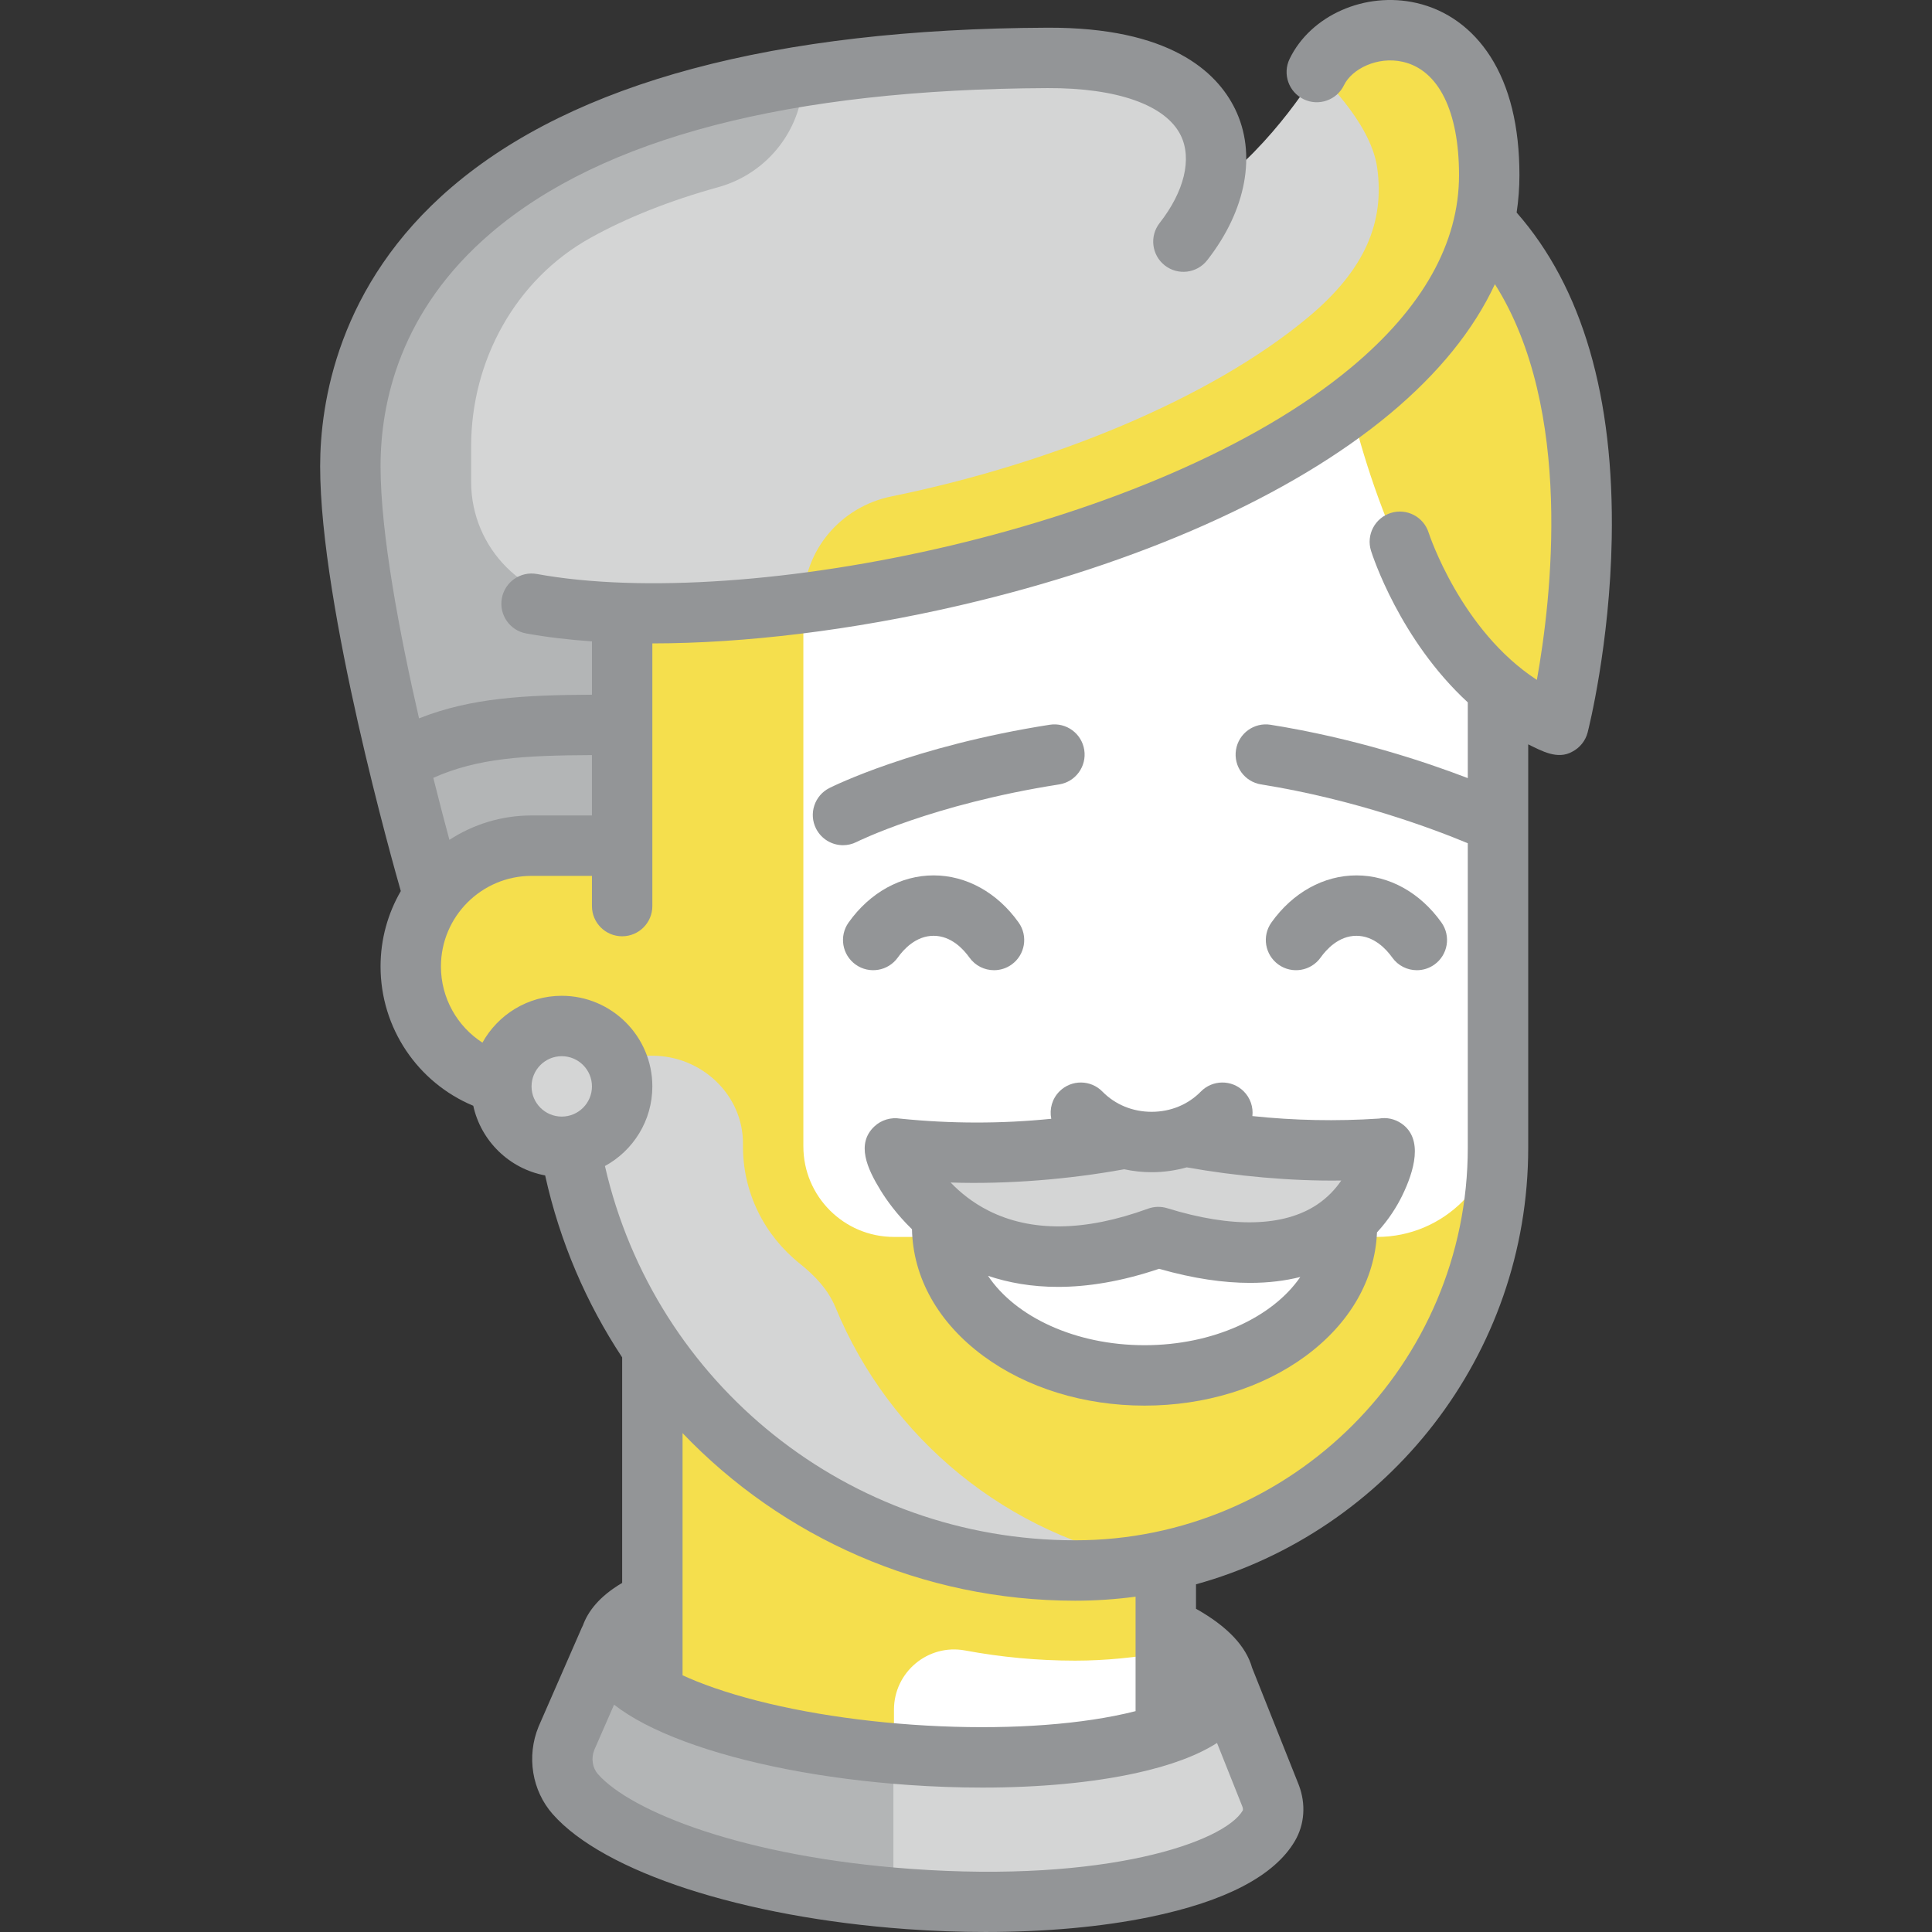 <svg id="Capa_1" enable-background="new 0 0 511.762 511.762" height="512" viewBox="0 0 511.762 511.762" width="512" xmlns="http://www.w3.org/2000/svg"><rect x="0" y="0" width="511.762" height="511.762" fill="#333333" stroke="none"/><g><g><g><path d="m228.8 423.646h80v48h-80z" fill="#fff"/></g><g><path d="m148.8 111.646v112h-8c-17.673 0-32 14.327-32 32s14.327 32 32 32h8.404c4.164 71.366 63.186 128 135.596 128 61.856 0 112-50.144 112-112v-192z" fill="#fff"/></g><path d="m396.8 303.646s-.039-12.753-.028-8.109c.042 17.705-14.295 32.109-32 32.109h-127.972c-13.255 0-24-10.745-24-24v-152h-48v72h-22.625c-16.713 0-31.638 12.218-33.225 28.856-1.821 19.085 13.139 35.144 31.85 35.144h8.447c1.489 25.483 9.97 49.086 23.553 68.906v123.094h64v-26.764c0-9.984 9.036-17.521 18.852-15.693 9.467 1.763 19.208 2.692 29.148 2.692 8.202 0 16.195-.854 24-2.251v-24.57c50.321-10.988 88-55.797 88-109.414z" fill="#f5df4d"/><g><circle cx="148.8" cy="287.646" fill="#d4d5d5" r="16"/></g><g><path d="m211.843 334.7c-9.267-7.392-15.201-18.743-15.04-31.564.164-13.059-10.943-23.491-24.003-23.491h-24v8h.404c4.164 71.366 63.186 128 135.596 128 6.865 0 13.56-.686 20.08-1.871-37.976-6.829-69.263-32.749-83.591-67.512-1.929-4.68-5.488-8.404-9.446-11.562z" fill="#d4d5d5"/></g><g><path d="m348.8 18.959s-11.2 19.086-28.024 31.239c5.443-17.882-5.688-35.14-43.31-34.984-160.666.667-184.666 70.667-184.666 108.167s21 110 21 110l3.686.47c5.84-6.245 14.089-10.205 23.314-10.205h24v-61.471c83.69 2.774 229.678-40.054 229.678-115.93 0-46.962-37.678-43.855-45.678-27.286z" fill="#d4d5d5"/></g><g><path d="m212.8 20.076v-.015c-42.168 6.788-69.916 20.06-88 35.54v-.041c-26.009 22.256-32 49.091-32 67.82 0 37.5 21 110 21 110l3.686.47c5.84-6.245 14.089-10.205 23.314-10.205h24v-61.471-2.529h-8c-17.673 0-32-14.327-32-32v-9.413c0-22.7 11.735-44.176 31.575-55.207 9.645-5.362 20.978-9.864 33.913-13.455 13.268-3.684 22.512-15.724 22.512-29.494z" fill="#b3b5b6"/></g><g><path d="m249.976 325.212c0 21.815 24.009 39.5 53.625 39.5s53.625-17.685 53.625-39.5z" fill="#fff"/></g><g><path d="m367.013 304.608c-17.151 1.199-33.819.224-49.615-2.593l-21.849.444c-18.412 3.364-37.917 4.234-57.896 2.149-2.125-1.501 14.482 43.522 69.597 23.458 55.58 17.186 61.32-25.089 59.763-23.458z" fill="#d4d5d5"/></g><g><path d="m326.848 451.787c-16.171 9.242-48.939 14.049-86.311 11.342-35.918-2.602-66.647-11.459-82.011-22.332l-8.625 19.733c-2.05 4.999-1.221 10.781 2.356 14.831 11.724 13.274 46.525 24.743 88.28 27.768 47.12 3.413 87.027-5.092 95.416-19.412 1.397-2.386 1.45-5.331.466-7.915z" fill="#d4d5d5"/></g><g><path d="m236.653 462.758c-34.218-2.944-63.329-11.488-78.127-21.961l-8.625 19.733c-2.05 4.999-1.221 10.781 2.356 14.831 11.356 12.858 44.389 23.998 84.396 27.435z" fill="#b3b5b6"/></g><path d="m393.266 58.172c.793-3.842 1.211-7.778 1.211-11.81 0-46.961-37.678-43.854-45.678-27.286 0 0 14.256 12.851 16 25.353 2 14.333-3.133 26.97-18.25 39.583-25.879 21.589-68.051 38.851-110.43 47.484-13.501 2.75-23.32 14.392-23.32 28.17 50.815-6.485 108.525-24.4 145.006-52.055 3.923 16.44 19.778 72.826 54.994 84.387.001.001 23.93-88.082-19.533-133.826z" fill="#f5df4d"/></g><g fill="#939597"><path d="m318.086 289.145c-3.386 3.456-8.016 5.359-13.036 5.359-5.021 0-9.65-1.903-13.036-5.358-3.092-3.156-8.157-3.208-11.313-.115-2.014 1.974-2.758 4.75-2.232 7.322-13.193 1.334-26.583 1.328-39.982-.041-2.433-.406-4.993.3-6.867 2.059-4.905 4.602-1.918 11.154 1.649 16.957 1.51 2.456 4.217 6.308 8.306 10.283.262 12.858 6.952 24.762 18.936 33.59 11.493 8.466 26.645 13.128 42.664 13.128s31.17-4.663 42.663-13.128c11.724-8.636 18.381-20.217 18.91-32.755 3.24-3.5 5.365-7.048 6.686-9.755 3.149-6.454 5.678-15-.162-19.066-1.823-1.269-3.989-1.695-6.032-1.326-11.236.741-22.449.503-33.496-.666.262-2.359-.518-4.81-2.344-6.6-3.155-3.094-8.22-3.044-11.314.112zm-14.911 67.183c-18.375 0-34.236-7.542-41.459-18.375 5.349 1.8 11.498 2.927 18.526 2.927 7.814-.001 16.716-1.393 26.784-4.791 9.212 2.634 17.185 3.731 24.087 3.73 4.984 0 9.4-.578 13.32-1.56-7.316 10.669-23.056 18.069-41.258 18.069zm52.111-43.624c-1.499 2.201-3.566 4.477-6.369 6.354-8.862 5.938-22.6 6.277-39.729.98-1.668-.515-3.459-.472-5.1.126-16.714 6.084-30.949 6.249-42.31.49-4.133-2.095-7.425-4.773-9.966-7.419 15.053.49 31.302-.837 45.971-3.513 2.373.509 4.808.78 7.267.78 3.169 0 6.298-.447 9.303-1.284 12.973 2.306 27.596 3.68 40.933 3.486z"/><path d="m237.817 253.634c1.53-2.149 4.796-5.753 9.483-5.753s7.953 3.604 9.483 5.753c1.561 2.192 4.023 3.361 6.524 3.361 1.605 0 3.226-.482 4.633-1.483 3.6-2.562 4.44-7.558 1.877-11.157-5.644-7.927-13.851-12.474-22.517-12.474s-16.873 4.546-22.517 12.474c-2.562 3.6-1.722 8.595 1.877 11.157 3.6 2.562 8.595 1.721 11.157-1.878z"/><path d="m338.661 255.512c3.599 2.562 8.594 1.721 11.157-1.877 1.53-2.149 4.796-5.753 9.483-5.753s7.953 3.604 9.483 5.753c1.561 2.192 4.023 3.361 6.524 3.361 1.605 0 3.226-.482 4.633-1.483 3.6-2.562 4.44-7.558 1.877-11.157-5.644-7.927-13.851-12.474-22.517-12.474s-16.873 4.546-22.517 12.474c-2.563 3.598-1.723 8.593 1.877 11.156z"/><path d="m226.901 223.025c.197-.099 20.086-9.988 53.637-15.24 4.365-.683 7.35-4.776 6.667-9.141s-4.772-7.349-9.141-6.667c-36.007 5.636-57.467 16.308-58.363 16.76-3.945 1.988-5.532 6.799-3.543 10.744 1.407 2.791 4.225 4.401 7.15 4.401 1.209.001 2.438-.275 3.593-.857z"/><path d="m401.736 56.306c.489-3.275.742-6.586.742-9.936 0-12.883-2.599-23.461-7.723-31.438-4.765-7.417-11.534-12.31-19.577-14.15-13.566-3.104-28.003 3.269-33.582 14.824-1.921 3.979-.253 8.762 3.726 10.683 3.978 1.921 8.762.253 10.683-3.726 2.048-4.242 8.807-7.739 15.605-6.184 9.449 2.162 14.869 13.093 14.869 29.991 0 18.006-9.601 35.145-28.535 50.939-51.255 42.758-159.916 64.908-215.708 54.74-4.351-.792-8.513 2.089-9.305 6.436s2.089 8.512 6.436 9.305c5.365.978 11.215 1.67 17.435 2.104v14.126c-17.802.088-31.999.799-45.806 6.268-5.121-22.301-10.194-48.901-10.194-66.782 0-16.794 5.08-41.15 29.278-61.812 29.473-25.167 79.073-38.071 147.42-38.354 18.466-.078 31.332 4.494 35.272 12.542 3.025 6.177.93 14.848-5.604 23.192-2.724 3.479-2.112 8.507 1.367 11.231 3.478 2.723 8.507 2.111 11.23-1.367 10.405-13.289 13.162-28.277 7.376-40.093-4.84-9.885-17.352-21.649-49.708-21.505-72.238.3-125.311 14.493-157.745 42.187-30.355 25.918-34.888 57.476-34.888 73.979 0 37.348 19.677 106.659 21.365 112.528-3.405 5.882-5.365 12.7-5.365 19.972 0 16.318 9.857 30.768 24.56 36.905 2.051 9.359 9.576 16.687 19.039 18.448 3.89 17.586 10.91 33.831 20.401 48.196v59.741c-6.16 3.618-9.115 7.67-10.404 11.28-.1.186-.198.373-.284.57l-11.395 26.071c-.024.055-.048.111-.071.167-3.217 7.841-1.741 16.933 3.761 23.162 13.564 15.358 50.343 27.311 93.698 30.451 7.061.511 14.077.764 20.936.764 15.82 0 30.794-1.345 43.491-3.964 20.127-4.152 33.071-10.931 38.469-20.146 2.572-4.389 2.951-9.785 1.042-14.804-.015-.039-.03-.078-.045-.116l-12.334-30.949c-1.618-5.756-6.589-10.994-14.863-15.639v-6.477c50.682-14.039 88-60.571 88-115.661v-106.834c3.545 1.724 7.737 4.137 11.643 1.958 2.043-1.045 3.539-2.917 4.107-5.141.239-.936 5.862-23.227 6.373-51.336.682-37.519-7.791-66.551-25.188-86.346zm-244.936 143.713v15.987h-16c-8.02 0-15.49 2.381-21.757 6.461-1.159-4.293-2.645-9.931-4.269-16.429 11.857-5.273 24.105-5.937 42.026-6.019zm-8 95.752c-4.411 0-8-3.589-8-8s3.589-8 8-8 8 3.589 8 8-3.589 8-8 8zm173.572 165.917 6.731 16.889c.188.52.135.904.093.987-4.951 8.451-36.323 19.213-87.934 15.476-44.561-3.228-74.19-15.266-82.862-25.085-1.485-1.681-1.866-4.198-.978-6.43l5.236-11.979c4.555 3.547 10.798 6.803 18.719 9.748 15.748 5.854 36.797 9.945 59.271 11.519 6.645.465 13.195.695 19.553.695 15.145 0 29.187-1.305 40.745-3.843 9.127-2.005 16.274-4.672 21.426-7.977zm-141.572-17.932v-64.14c26.355 27.568 63.432 44.39 104 44.39 5.425 0 10.764-.369 16-1.069v30.319c-1.706.438-3.577.864-5.641 1.27-14.66 2.884-33.621 3.709-53.394 2.325-19.771-1.384-38.434-4.844-52.549-9.741-3.299-1.145-6.077-2.273-8.416-3.354zm226.299-263.663c-20.127-13.093-28.518-38.524-28.672-39.001-1.332-4.207-5.82-6.542-10.031-5.216-4.214 1.328-6.554 5.82-5.227 10.034.39 1.238 7.627 23.565 25.63 40.137v20.064c-11.316-4.35-30.094-10.594-52.238-14.13-4.36-.698-8.465 2.275-9.162 6.638s2.275 8.465 6.638 9.162c25.068 4.003 45.914 11.892 54.762 15.582v80.644c0 57.346-46.654 104-104 104-59.936 0-111.297-41.312-124.558-99.143 7.475-4.071 12.558-11.999 12.558-21.092 0-13.234-10.766-24-24-24-9.032 0-16.912 5.017-21.006 12.409-6.708-4.326-10.994-11.84-10.994-20.173 0-13.234 10.767-24 24-24h16v8c0 4.418 3.582 8 8 8s8-3.582 8-8v-69.578c24.448-.013 52.947-3.454 81.402-10.06 47.468-11.02 87.951-29.051 113.991-50.774 12.876-10.741 22.156-22.218 27.79-34.322 20.951 33.096 14.932 83.597 11.117 104.819z"/></g></g></svg>